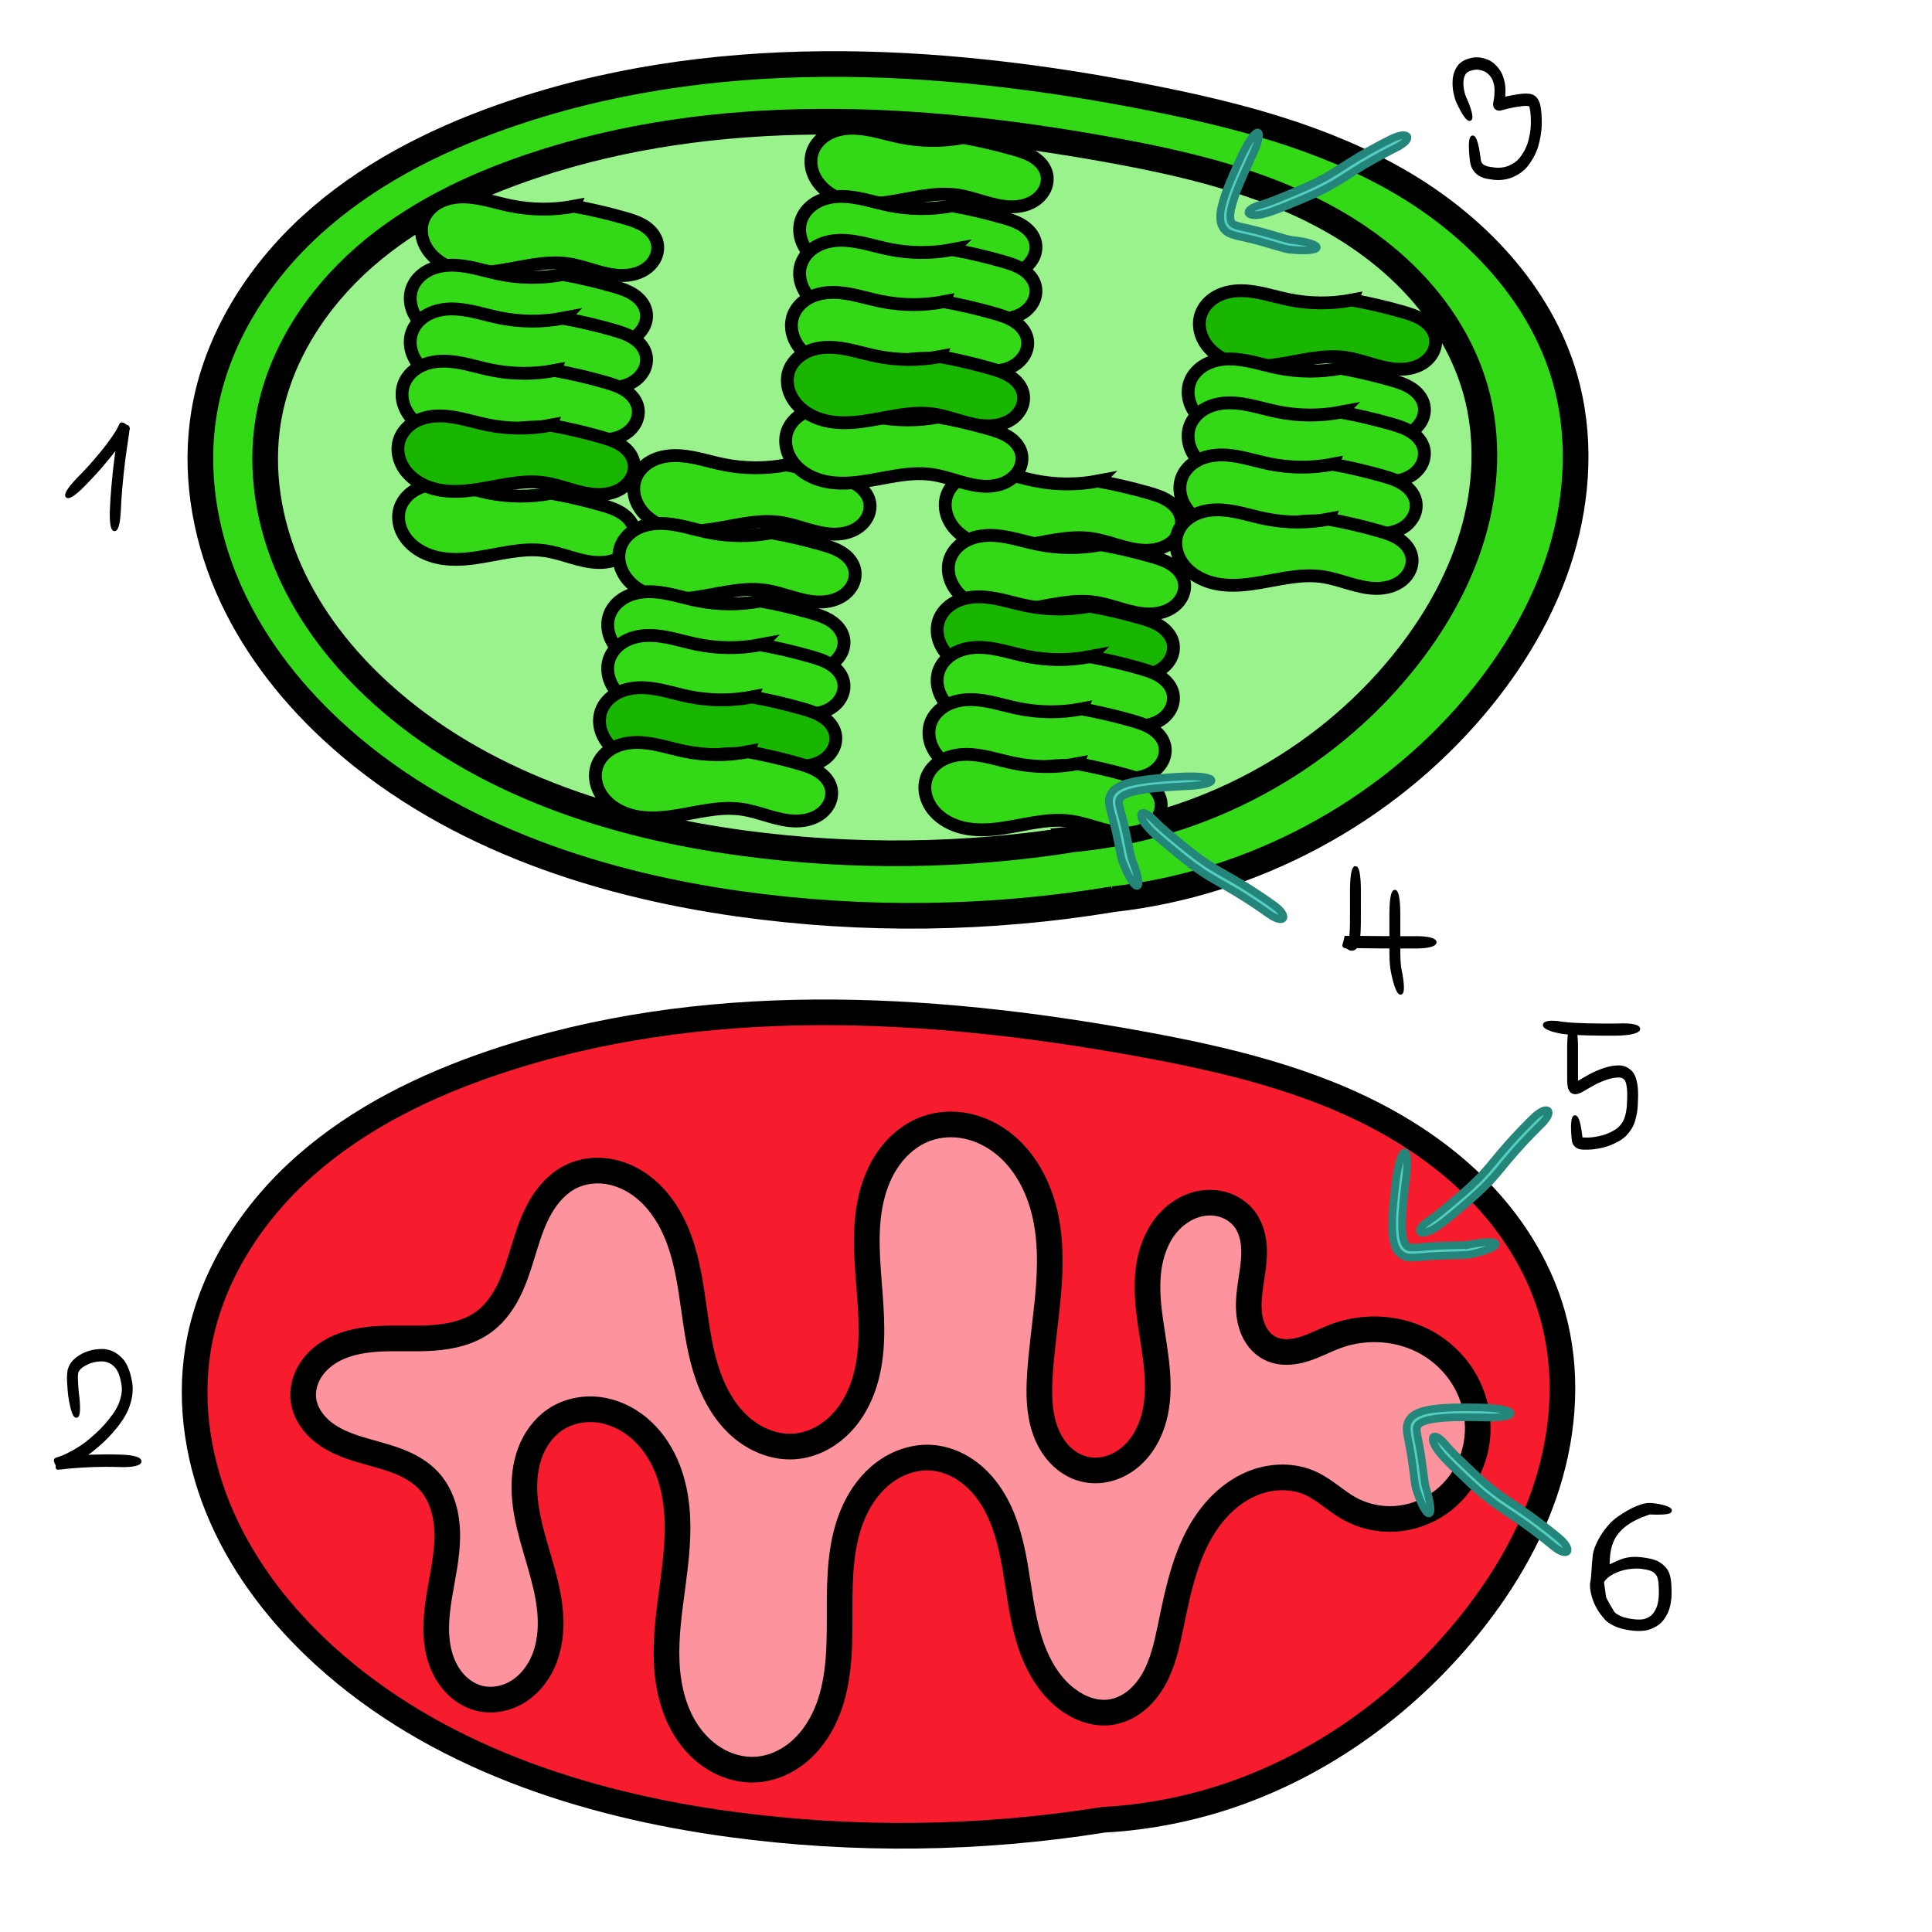 <svg width="150.59mm" height="150.59mm" version="1.1" viewBox="0 0 150.59 150.59" xmlns="http://www.w3.org/2000/svg">
 <g transform="translate(203.81 -85.635)">
  <g stroke="#000" stroke-linecap="square">
   <g stroke-width=".3">
    <path d="m-198.36 194.3c-0.027-0.242-0.041-0.486-0.055-0.73-0.032-0.384-0.04-0.761 0.025-1.139 0.167-0.589 0.59-0.892 1.028-1.141 0.512-0.268 1.055-0.371 1.609-0.356 0.568 0.04 1.008 0.285 1.429 0.74 0.378 0.468 0.549 1.074 0.665 1.7 0.121 0.747-0.023 1.391-0.283 2.064-0.305 0.703-0.762 1.271-1.23 1.813-0.493 0.56-1.041 1.039-1.606 1.485-0.468 0.358-0.968 0.646-1.477 0.907-0.295 0.153-0.601 0.273-0.911 0.37-0.227 0.071-0.172 0.111-0.101-0.637 8e-5 0 0.231-0.028 0.35-0.042 0.377-0.045 0.754-0.076 1.132-0.104 0.414-0.03 0.828-0.049 1.242-0.064 0.324-0.011 0.649-0.016 0.974-0.018 0.22 0 0.44 3e-3 0.659 6e-3 0.146 3e-3 0.292 6e-3 0.438 0.01 0.065 3e-3 0.033 0 0.095 3e-3 1.939 0.05 1.927 0.719-0.012 0.669-0.062-3e-3 -0.03 0-0.095-3e-3 -0.145-4e-3 -0.289-7e-3 -0.434-0.01-0.216-4e-3 -0.433-7e-3 -0.649-6e-3 -0.32 3e-3 -0.64 7e-3 -0.96 0.018-0.408 0.015-0.817 0.034-1.225 0.063-0.371 0.027-0.742 0.058-1.112 0.102-0.101 0.012-0.353 0.05-0.356 0.042-0.281-0.63-0.337-0.597-0.082-0.678 0.284-0.089 0.564-0.198 0.835-0.339 0.479-0.246 0.95-0.516 1.392-0.852 0.536-0.423 1.058-0.877 1.526-1.408 0.42-0.485 0.833-0.991 1.112-1.616 0.206-0.518 0.339-1.051 0.243-1.631-0.088-0.49-0.21-0.973-0.497-1.349-0.303-0.344-0.658-0.539-1.076-0.567-0.47-0.018-0.929 0.072-1.365 0.295-0.278 0.154-0.582 0.327-0.722 0.68-0.064 0.311-0.031 0.627-0.013 0.944 0.013 0.223 0.026 0.447 0.049 0.669 0.319 2.334-0.222 2.444-0.541 0.11z" style="paint-order:markers fill stroke"/>
    <path d="m-197.72 123.02c0.22-0.224 0.436-0.451 0.653-0.679 0.407-0.428 0.79-0.879 1.166-1.335 0.347-0.417 0.674-0.85 0.984-1.296 0.17-0.25 0.329-0.508 0.465-0.78 0.126-0.275 0.049-0.345 0.598 0.062 0.043 0.032-9e-3 0.108-0.015 0.162-8e-3 0.068-0.017 0.136-0.025 0.204-0.09 0.637-0.188 1.273-0.274 1.91-0.106 0.784-0.186 1.571-0.257 2.359-0.052 0.586-0.089 1.173-0.114 1.761-0.087 2.017-0.644 1.991-0.556-0.025 0.026-0.597 0.064-1.193 0.116-1.787 0.071-0.797 0.153-1.593 0.26-2.385 0.086-0.636 0.184-1.269 0.274-1.904 8e-3 -0.062 0.016-0.125 0.024-0.187 5e-3 -0.044-0.03-0.125 0.013-0.133 0.682-0.135 0.58-0.06 0.454 0.226-0.148 0.296-0.32 0.579-0.507 0.851-0.319 0.459-0.655 0.905-1.012 1.333-0.385 0.466-0.776 0.927-1.192 1.364-0.218 0.23-0.436 0.459-0.658 0.685-1.392 1.427-1.785 1.024-0.394-0.404z" style="paint-order:markers fill stroke"/>
    <path d="m-82.809 165.35c-0.994-6e-3 -0.753 0.464 0.807 0.725 0.189 0.028 0.38 0.043 0.57 0.057-0.046 0.283-0.076 0.684-0.076 1.214v2.047c-2e-3 0.341-0.013 0.683 0.06 1.016 0.17 0.477 0.495 0.404 0.832 0.244 0.338-0.188 0.669-0.39 1.009-0.574 0.347-0.189 0.708-0.336 1.076-0.457 0.307-0.098 0.62-0.156 0.938-0.151 0.209 0.01 0.397 0.085 0.54 0.265 0.145 0.219 0.179 0.497 0.208 0.764 0.034 0.391 0.018 0.783-2e-3 1.174-0.011 0.381-0.074 0.752-0.187 1.109-0.106 0.332-0.293 0.593-0.521 0.818-0.3 0.268-0.653 0.429-1.007 0.57-0.363 0.138-0.741 0.209-1.119 0.257-0.261 0.031-0.523 0.035-0.784 0.018-9e-3 0.029-0.191-0.047-0.155-0.058 0.014 3e-3 0.011 6e-3 0.013-0.016-0.228-2.259-0.773-2.183-0.545 0.076 0.015 0.117 0.034 0.227 0.093 0.327 0.147 0.206 0.334 0.302 0.563 0.313 0.291 0.018 0.583 0.014 0.873-0.02 0.419-0.053 0.836-0.134 1.237-0.288 0.419-0.169 0.835-0.365 1.187-0.69 0.296-0.301 0.54-0.648 0.679-1.085 0.129-0.417 0.208-0.848 0.22-1.293 0.022-0.432 0.038-0.867-2e-3 -1.299-0.049-0.411-0.124-0.82-0.368-1.138-0.258-0.283-0.561-0.439-0.919-0.448-0.37-3e-3 -0.735 0.059-1.092 0.175-0.396 0.13-0.784 0.289-1.157 0.492-0.333 0.18-0.659 0.376-0.989 0.563-0.063 0.032-0.099 0.042-0.121 0.049-0.034-0.233 3e-3 -0.482-0.013-0.714v-2.048c0-0.516-0.029-0.909-0.073-1.191 0.298 0.015 0.596 0.027 0.894 0.036 0.418 0.012 0.837 0.017 1.255 0.021 0.282 3e-3 0.564 3e-3 0.846 0 0.129 0 0.259-4e-3 0.389-6e-3 0.03 0 0.059 0 0.089-3e-3 1.938-0.071 1.921-0.714-0.017-0.643-0.028 0-0.056 0-0.084 3e-3 -0.127 4e-3 -0.253 5e-3 -0.38 6e-3 -0.28 3e-3 -0.559 3e-3 -0.839 0-0.415-4e-3 -0.83-0.01-1.246-0.021-0.394-0.011-0.788-0.025-1.181-0.051-0.206-0.015-0.413-0.029-0.618-0.059v-2e-4c-0.36-0.06-0.655-0.087-0.884-0.088zm1.878 4.841c2e-3 3e-3 2e-3 3e-3 3e-3 4e-3 0.058 0.084 0.021 0.051 8e-3 0.04-4e-3 -0.014-7e-3 -0.029-0.01-0.044z" enable-background="new" style="paint-order:markers fill stroke"/>
   </g>
   <path d="m-78.77 210.15c5e-3 0.105 0.602 1.111 0.66 1.2 0.135 0.178 0.35 0.286 0.561 0.386 0.288 0.132 0.605 0.193 0.924 0.241 0.303 0.039 0.609 0.068 0.913 0.019 0.261-0.048 0.488-0.161 0.685-0.313 0.212-0.181 0.342-0.411 0.451-0.647 0.12-0.272 0.168-0.559 0.199-0.847 0.028-0.3 0.018-0.601 5e-3 -0.901-5e-3 -0.27-0.034-0.536-0.126-0.795-0.089-0.211-0.247-0.374-0.46-0.499-0.316-0.151-0.676-0.2-1.03-0.241-1.725-0.086-3.015 0.802-3.032 1.454-0.012 0.503-0.08 0.569-0.193-1.346-0.936-0.725 0.392-2.972 1.4-3.744 0.703-0.539 1.857-1.202 2.588-1.183 1.293 0.058 2.802 0.719-0.021 0.595-3.113 1.028-3.313 2.654-3.237 4.665-1.235 0.081 0.819-0.79 1.229-0.931 0.443-0.13 0.894-0.159 1.359-0.099 0.465 0.055 0.934 0.129 1.339 0.346 0.332 0.21 0.587 0.471 0.719 0.813 0.104 0.307 0.15 0.621 0.154 0.941 0.015 0.327 0.025 0.655-7e-3 0.981-0.039 0.345-0.1 0.688-0.246 1.013-0.153 0.322-0.34 0.632-0.638 0.873-0.298 0.219-0.633 0.385-1.021 0.45-0.383 0.053-0.766 0.037-1.148-0.019-0.394-0.06-0.785-0.141-1.141-0.306-0.326-0.157-0.64-0.338-0.834-0.623-0.877-0.964-1.087-2.256-0.991-2.652 0.109-0.447 0.107-1.644 0.194-1.92 0.489-1.554 0.853 0.251 0.578 1.887z" stroke-width=".3" style="paint-order:markers fill stroke"/>
  </g>
  <g stroke="#000" stroke-width="2">
   <path d="m-117.82 227.48c-9.586 1.532-19.396 1.651-29.017 0.354-11.512-1.552-23.1-5.339-31.688-13.161-3.324-3.027-6.158-6.644-7.978-10.755-1.82-4.111-2.595-8.732-1.864-13.168 0.913-5.546 4.139-10.55 8.354-14.268 4.215-3.719 9.373-6.236 14.699-8.033 16.096-5.431 33.679-4.498 50.392-1.45 6.66 1.215 13.363 2.792 19.278 6.087 2.957 1.647 5.694 3.721 7.941 6.252 2.247 2.532 3.995 5.531 4.91 8.79 1.208 4.301 0.928 8.949-0.414 13.211-1.342 4.262-3.711 8.154-6.577 11.581-5.251 6.277-12.313 11.107-20.201 13.283-2.555 0.705-5.186 1.134-7.833 1.277z" fill="#f61c2d"/>
   <path d="m-120.6 218.1c-1.535-1.149-2.48-2.937-3.027-4.775-0.548-1.837-0.743-3.758-1.072-5.646-0.329-1.889-0.811-3.794-1.856-5.402-0.522-0.804-1.184-1.524-1.977-2.062s-1.72-0.892-2.676-0.959c-1.299-0.09-2.607 0.358-3.654 1.132s-1.841 1.86-2.377 3.046c-1.073 2.373-1.128 5.064-1.125 7.668 3e-3 2.604 0.034 5.28-0.889 7.715-0.462 1.217-1.167 2.357-2.137 3.225-0.97 0.868-2.216 1.453-3.516 1.524-1.008 0.055-2.024-0.198-2.913-0.677-0.889-0.479-1.651-1.178-2.246-1.994-1.189-1.631-1.691-3.681-1.78-5.698-0.178-4.034 1.18-8.047 0.771-12.064-0.119-1.168-0.389-2.326-0.869-3.397-0.48-1.071-1.175-2.054-2.074-2.809s-2.006-1.275-3.172-1.412c-1.166-0.137-2.386 0.122-3.358 0.78-0.903 0.611-1.564 1.544-1.945 2.565s-0.492 2.131-0.432 3.22c0.121 2.178 0.905 4.254 1.463 6.363 0.279 1.054 0.503 2.128 0.557 3.218s-0.065 2.197-0.455 3.216c-0.39 1.018-1.062 1.944-1.972 2.544-0.911 0.6-2.067 0.852-3.124 0.586-0.76-0.191-1.444-0.639-1.965-1.224-0.522-0.584-0.885-1.3-1.104-2.053-0.437-1.504-0.302-3.113-0.051-4.66 0.251-1.546 0.615-3.085 0.627-4.652 6e-3 -0.783-0.079-1.571-0.305-2.321-0.227-0.75-0.6-1.461-1.13-2.038-0.688-0.747-1.612-1.24-2.564-1.593-0.953-0.353-1.947-0.579-2.917-0.879s-1.932-0.683-2.733-1.308c-0.801-0.625-1.431-1.52-1.561-2.527-0.09-0.702 0.068-1.427 0.402-2.051 0.334-0.624 0.839-1.15 1.424-1.549 1.169-0.798 2.617-1.084 4.031-1.163s2.834 0.028 4.247-0.072c1.413-0.1 2.857-0.428 3.991-1.276 0.902-0.674 1.553-1.637 2.026-2.658s0.783-2.109 1.117-3.184c0.333-1.075 0.696-2.151 1.263-3.124 0.567-0.972 1.358-1.843 2.37-2.337 0.823-0.401 1.768-0.536 2.677-0.425 0.909 0.11 1.783 0.461 2.544 0.971 1.521 1.021 2.558 2.645 3.189 4.365 1.264 3.439 1.047 7.283 2.292 10.729 0.521 1.442 1.31 2.813 2.454 3.834s2.666 1.666 4.196 1.569c1.231-0.078 2.409-0.631 3.328-1.453 0.919-0.822 1.587-1.902 2.016-3.058 0.857-2.312 0.767-4.857 0.581-7.316-0.186-2.459-0.456-4.96 0.073-7.369 0.264-1.204 0.732-2.375 1.461-3.369 0.729-0.994 1.729-1.807 2.891-2.219 1.002-0.355 2.104-0.406 3.144-0.186 1.04 0.22 2.018 0.705 2.85 1.367 1.665 1.322 2.713 3.31 3.204 5.378 0.983 4.137-0.113 8.444-0.372 12.688-0.089 1.459-0.072 2.959 0.434 4.331 0.253 0.686 0.628 1.331 1.136 1.856 0.508 0.525 1.151 0.928 1.86 1.107 0.606 0.154 1.251 0.143 1.857-0.011 0.606-0.154 1.174-0.449 1.663-0.839 0.977-0.781 1.621-1.928 1.945-3.136 0.648-2.417 0.084-4.967-0.272-7.444-0.178-1.238-0.302-2.494-0.193-3.74 0.109-1.246 0.463-2.491 1.175-3.52s1.806-1.823 3.042-2.022c0.618-0.099 1.262-0.048 1.849 0.167 0.587 0.216 1.115 0.598 1.487 1.101 0.534 0.723 0.721 1.652 0.718 2.551-2e-3 0.899-0.178 1.786-0.301 2.676-0.124 0.89-0.194 1.805 0.01 2.68 0.102 0.438 0.273 0.861 0.527 1.232 0.254 0.371 0.593 0.687 0.993 0.891 0.404 0.206 0.863 0.295 1.317 0.293 0.454-2e-3 0.904-0.091 1.338-0.225 0.867-0.268 1.67-0.712 2.522-1.024 2.324-0.853 5.028-0.661 7.165 0.59 1.068 0.625 1.99 1.502 2.659 2.543s1.081 2.248 1.18 3.482c0.098 1.234-0.119 2.493-0.636 3.618-0.517 1.124-1.335 2.111-2.35 2.818-1.016 0.708-2.227 1.133-3.463 1.204-1.236 0.071-2.492-0.214-3.57-0.823-1.03-0.581-1.891-1.443-2.964-1.939-1.369-0.633-2.997-0.601-4.405-0.062-1.409 0.539-2.605 1.556-3.505 2.766-1.799 2.421-2.413 5.495-3.024 8.449-0.297 1.435-0.614 2.895-1.345 4.166-0.366 0.635-0.835 1.216-1.413 1.667-0.578 0.45-1.269 0.765-1.997 0.855-1.161 0.142-2.337-0.3-3.273-1.001z" fill="#fd939d"/>
   <path d="m-117.03 155.72c-9.624 1.597-19.49 1.721-29.151 0.366-11.608-1.628-23.259-5.601-31.834-13.591-3.381-3.15-6.242-6.906-8.065-11.151-1.823-4.245-2.578-8.994-1.823-13.552 0.934-5.637 4.142-10.749 8.363-14.601 4.221-3.852 9.41-6.52 14.796-8.429 16.107-5.71 33.861-4.816 50.624-1.497 6.713 1.329 13.449 3.073 19.371 6.502 5.922 3.429 11.007 8.743 12.906 15.317 1.279 4.428 1.05 9.223-0.291 13.633-1.341 4.41-3.76 8.446-6.733 11.968-7.033 8.329-17.329 13.827-28.164 15.036z" fill="#33d917"/>
   <path d="m-120.01 151.04c-8.546 1.359-17.291 1.466-25.868 0.315-10.258-1.377-20.589-4.736-28.25-11.696-2.959-2.688-5.484-5.9-7.107-9.553-1.623-3.653-2.316-7.762-1.667-11.706 0.812-4.938 3.691-9.39 7.45-12.693 3.759-3.303 8.357-5.534 13.101-7.125 14.356-4.816 30.022-3.979 44.924-1.288 5.935 1.071 11.911 2.462 17.186 5.386 2.637 1.462 5.079 3.306 7.082 5.56 2.003 2.254 3.562 4.926 4.374 7.83 1.028 3.675 0.834 7.639-0.256 11.296-1.09 3.658-3.047 7.021-5.45 9.986-6.24 7.701-15.652 12.749-25.52 13.687z" fill="#9af28c"/>
  </g>
  <g fill="#33d917" stroke="#000">
   <path d="m-142.5 121.87c-1.63 0.312-3.32 0.3-4.946-0.032-1.252-0.256-2.483-0.703-3.761-0.693-0.639 5e-3 -1.286 0.131-1.847 0.436-0.562 0.305-1.032 0.8-1.238 1.405-0.148 0.435-0.156 0.914-0.045 1.361 0.111 0.446 0.338 0.861 0.636 1.211 0.602 0.707 1.479 1.144 2.388 1.335 0.909 0.191 1.852 0.152 2.772 0.028 1.841-0.248 3.68-0.831 5.519-0.572 1.427 0.201 2.772 0.902 4.213 0.92 0.721 9e-3 1.464-0.17 2.026-0.621 0.281-0.226 0.511-0.517 0.649-0.85 0.138-0.333 0.181-0.707 0.105-1.059-0.06-0.279-0.193-0.539-0.37-0.763s-0.397-0.41-0.637-0.564c-0.48-0.307-1.033-0.478-1.581-0.634-1.279-0.364-2.576-0.667-3.884-0.906z"/>
   <path d="m-118.22 123.13c-1.63 0.311-3.32 0.3-4.946-0.032-1.252-0.256-2.483-0.703-3.761-0.692-0.639 5e-3 -1.286 0.131-1.847 0.436-0.562 0.305-1.032 0.8-1.239 1.405-0.149 0.436-0.156 0.914-0.045 1.361 0.111 0.447 0.338 0.861 0.636 1.211 0.602 0.707 1.479 1.144 2.388 1.335 0.909 0.191 1.852 0.152 2.772 0.028 1.841-0.248 3.68-0.831 5.519-0.572 1.427 0.201 2.772 0.902 4.213 0.92 0.721 9e-3 1.464-0.17 2.026-0.621 0.281-0.226 0.511-0.517 0.649-0.85s0.181-0.707 0.105-1.059c-0.06-0.279-0.193-0.539-0.37-0.763-0.177-0.223-0.397-0.41-0.637-0.564-0.48-0.307-1.033-0.478-1.581-0.634-1.279-0.364-2.576-0.667-3.884-0.907z"/>
   <path d="m-130.66 118.14c-1.63 0.312-3.32 0.3-4.946-0.032-1.252-0.256-2.483-0.703-3.761-0.693-0.639 5e-3 -1.286 0.131-1.847 0.436s-1.032 0.8-1.238 1.405c-0.148 0.435-0.156 0.914-0.045 1.361 0.111 0.446 0.338 0.861 0.636 1.211 0.602 0.707 1.479 1.144 2.388 1.335 0.909 0.191 1.852 0.152 2.772 0.028 1.841-0.248 3.68-0.831 5.519-0.572 1.427 0.201 2.772 0.902 4.213 0.92 0.721 9e-3 1.464-0.17 2.026-0.621 0.281-0.226 0.511-0.517 0.649-0.85 0.138-0.333 0.181-0.707 0.105-1.059-0.06-0.279-0.193-0.539-0.37-0.763-0.177-0.223-0.397-0.41-0.637-0.564-0.48-0.307-1.033-0.478-1.581-0.634-1.279-0.364-2.576-0.667-3.884-0.906z"/>
   <path d="m-160.83 124.08c-1.63 0.312-3.32 0.3-4.946-0.032-1.252-0.256-2.483-0.703-3.761-0.693-0.639 5e-3 -1.286 0.131-1.847 0.436-0.562 0.305-1.032 0.8-1.238 1.405-0.148 0.435-0.156 0.914-0.045 1.361 0.111 0.446 0.338 0.861 0.636 1.211 0.602 0.707 1.479 1.144 2.388 1.335s1.852 0.152 2.772 0.028c1.841-0.248 3.68-0.831 5.519-0.572 1.427 0.201 2.772 0.902 4.213 0.92 0.721 9e-3 1.464-0.17 2.026-0.621 0.281-0.226 0.511-0.517 0.649-0.85 0.138-0.333 0.181-0.707 0.105-1.059-0.06-0.279-0.193-0.539-0.37-0.763s-0.397-0.41-0.637-0.564c-0.48-0.307-1.033-0.478-1.581-0.634-1.279-0.364-2.576-0.667-3.884-0.906z"/>
   <path d="m-159.05 101.71c-1.63 0.312-3.32 0.3-4.946-0.032-1.252-0.256-2.483-0.703-3.761-0.693-0.639 5e-3 -1.286 0.131-1.847 0.436-0.562 0.305-1.032 0.8-1.238 1.405-0.148 0.435-0.156 0.914-0.045 1.361 0.111 0.446 0.338 0.861 0.636 1.211 0.602 0.707 1.479 1.144 2.388 1.335 0.909 0.191 1.852 0.152 2.772 0.028 1.841-0.248 3.68-0.831 5.519-0.572 1.427 0.201 2.772 0.902 4.213 0.92 0.721 9e-3 1.464-0.17 2.026-0.621 0.281-0.226 0.511-0.517 0.649-0.85 0.138-0.333 0.181-0.707 0.105-1.059-0.06-0.279-0.193-0.539-0.37-0.763-0.177-0.223-0.397-0.41-0.637-0.564-0.48-0.307-1.033-0.478-1.581-0.634-1.279-0.364-2.576-0.667-3.884-0.906z"/>
   <path d="m-159.92 107.03c-1.63 0.312-3.32 0.3-4.946-0.032-1.252-0.256-2.483-0.703-3.761-0.693-0.639 5e-3 -1.286 0.131-1.847 0.436-0.562 0.305-1.032 0.8-1.238 1.405-0.148 0.435-0.156 0.914-0.045 1.361 0.111 0.446 0.338 0.861 0.636 1.211 0.602 0.707 1.479 1.144 2.388 1.335 0.909 0.191 1.852 0.152 2.772 0.028 1.841-0.248 3.68-0.831 5.519-0.572 1.427 0.201 2.772 0.902 4.213 0.92 0.721 9e-3 1.464-0.17 2.026-0.621 0.281-0.226 0.511-0.517 0.649-0.85 0.138-0.333 0.181-0.707 0.105-1.059-0.06-0.279-0.193-0.539-0.37-0.763s-0.397-0.41-0.637-0.564c-0.48-0.307-1.033-0.478-1.581-0.634-1.279-0.364-2.576-0.667-3.884-0.906z"/>
   <path d="m-159.92 110.44c-1.63 0.311-3.32 0.3-4.946-0.032-1.252-0.256-2.483-0.703-3.761-0.692-0.639 5e-3 -1.286 0.131-1.847 0.436-0.562 0.305-1.032 0.8-1.239 1.405-0.149 0.436-0.156 0.914-0.045 1.361 0.111 0.447 0.338 0.861 0.636 1.211 0.602 0.707 1.479 1.144 2.388 1.335s1.852 0.152 2.772 0.028c1.841-0.248 3.68-0.831 5.519-0.572 1.427 0.201 2.772 0.902 4.213 0.92 0.721 9e-3 1.464-0.17 2.026-0.621 0.281-0.226 0.511-0.517 0.649-0.85 0.138-0.333 0.181-0.707 0.105-1.059-0.06-0.279-0.193-0.539-0.37-0.763-0.177-0.223-0.397-0.41-0.637-0.564-0.48-0.307-1.033-0.478-1.581-0.634-1.279-0.364-2.576-0.667-3.884-0.907z"/>
   <path d="m-160.56 114.51c-1.63 0.312-3.32 0.3-4.946-0.032-1.252-0.256-2.483-0.703-3.761-0.693-0.639 5e-3 -1.286 0.131-1.847 0.436-0.562 0.305-1.032 0.8-1.238 1.405-0.148 0.435-0.156 0.914-0.045 1.361 0.111 0.446 0.338 0.861 0.636 1.211 0.602 0.707 1.479 1.144 2.388 1.335 0.909 0.191 1.852 0.152 2.772 0.028 1.841-0.248 3.68-0.831 5.519-0.572 1.427 0.201 2.772 0.902 4.213 0.92 0.721 9e-3 1.464-0.17 2.026-0.621 0.281-0.226 0.511-0.517 0.649-0.85 0.138-0.333 0.181-0.707 0.105-1.059-0.06-0.279-0.193-0.539-0.37-0.763-0.177-0.223-0.397-0.411-0.637-0.564-0.48-0.307-1.033-0.478-1.581-0.634-1.279-0.364-2.576-0.667-3.884-0.906z"/>
  </g>
  <path d="m-160.88 118.78c-1.63 0.312-3.32 0.3-4.946-0.032-1.252-0.256-2.483-0.703-3.761-0.693-0.639 5e-3 -1.286 0.131-1.847 0.436s-1.032 0.8-1.238 1.405c-0.148 0.435-0.156 0.914-0.045 1.361 0.111 0.446 0.338 0.861 0.636 1.211 0.602 0.707 1.479 1.144 2.388 1.335s1.852 0.152 2.772 0.028c1.841-0.248 3.68-0.831 5.519-0.572 1.427 0.201 2.772 0.902 4.213 0.92 0.721 9e-3 1.464-0.17 2.026-0.621 0.281-0.226 0.511-0.517 0.649-0.85 0.138-0.333 0.181-0.707 0.105-1.059-0.06-0.279-0.193-0.539-0.37-0.763-0.177-0.223-0.397-0.41-0.637-0.564-0.48-0.307-1.033-0.478-1.581-0.634-1.279-0.364-2.576-0.667-3.884-0.906z" fill="#18b600" stroke="#000"/>
  <g fill="#33d917" stroke="#000">
   <path d="m-128.69 96.356c-1.63 0.312-3.32 0.3-4.946-0.032-1.252-0.256-2.483-0.703-3.761-0.693-0.639 0.005-1.286 0.131-1.847 0.436s-1.032 0.8-1.238 1.405c-0.148 0.435-0.156 0.914-0.045 1.361 0.111 0.446 0.338 0.861 0.636 1.211 0.602 0.707 1.479 1.144 2.388 1.335 0.909 0.191 1.852 0.152 2.772 0.028 1.841-0.248 3.68-0.831 5.519-0.572 1.427 0.201 2.772 0.902 4.213 0.92 0.721 9e-3 1.464-0.17 2.026-0.621 0.281-0.226 0.511-0.517 0.649-0.85 0.138-0.333 0.181-0.707 0.105-1.059-0.06-0.279-0.193-0.539-0.37-0.763-0.177-0.223-0.397-0.41-0.637-0.564-0.48-0.307-1.033-0.478-1.581-0.634-1.279-0.364-2.576-0.667-3.884-0.906z"/>
   <path d="m-129.57 101.67c-1.63 0.312-3.32 0.3-4.946-0.032-1.252-0.256-2.483-0.703-3.761-0.693-0.639 5e-3 -1.286 0.131-1.847 0.436-0.562 0.305-1.032 0.8-1.238 1.405-0.148 0.435-0.156 0.914-0.045 1.361 0.111 0.446 0.338 0.861 0.636 1.211 0.602 0.707 1.479 1.144 2.388 1.335 0.909 0.191 1.852 0.152 2.772 0.028 1.841-0.248 3.68-0.831 5.519-0.572 1.427 0.201 2.772 0.902 4.213 0.92 0.721 9e-3 1.464-0.17 2.026-0.621 0.281-0.226 0.511-0.517 0.649-0.85 0.138-0.333 0.181-0.707 0.105-1.059-0.06-0.279-0.193-0.539-0.37-0.763-0.177-0.223-0.397-0.41-0.637-0.564-0.48-0.307-1.033-0.478-1.581-0.634-1.279-0.364-2.576-0.667-3.884-0.906z"/>
   <path d="m-129.57 105.09c-1.63 0.311-3.32 0.3-4.946-0.032-1.252-0.256-2.483-0.703-3.761-0.692-0.639 5e-3 -1.286 0.131-1.847 0.436-0.562 0.305-1.032 0.8-1.239 1.405-0.149 0.436-0.156 0.914-0.045 1.361 0.111 0.447 0.338 0.861 0.636 1.211 0.602 0.707 1.479 1.144 2.388 1.335 0.909 0.191 1.852 0.152 2.772 0.028 1.841-0.248 3.68-0.831 5.519-0.572 1.427 0.201 2.772 0.902 4.213 0.92 0.721 9e-3 1.464-0.17 2.026-0.621 0.281-0.226 0.511-0.517 0.649-0.85 0.138-0.333 0.181-0.707 0.105-1.059-0.06-0.279-0.193-0.539-0.37-0.763-0.177-0.223-0.397-0.41-0.637-0.564-0.48-0.307-1.033-0.478-1.581-0.634-1.279-0.364-2.576-0.667-3.884-0.907z"/>
   <path d="m-130.21 109.15c-1.63 0.312-3.32 0.3-4.946-0.032-1.252-0.256-2.483-0.703-3.761-0.693-0.639 5e-3 -1.286 0.131-1.847 0.436-0.562 0.305-1.032 0.8-1.238 1.405-0.148 0.435-0.156 0.914-0.045 1.361 0.111 0.446 0.338 0.861 0.636 1.211 0.602 0.707 1.479 1.144 2.388 1.335 0.909 0.191 1.852 0.152 2.772 0.028 1.841-0.248 3.68-0.831 5.519-0.572 1.427 0.201 2.772 0.902 4.213 0.92 0.721 9e-3 1.464-0.17 2.026-0.621 0.281-0.226 0.511-0.517 0.649-0.85 0.138-0.333 0.181-0.707 0.105-1.059-0.06-0.279-0.193-0.539-0.37-0.763-0.177-0.223-0.397-0.41-0.637-0.564-0.48-0.307-1.033-0.478-1.581-0.634-1.279-0.364-2.576-0.667-3.884-0.906z"/>
  </g>
  <g stroke="#000">
   <path d="m-130.53 113.43c-1.63 0.312-3.32 0.3-4.946-0.032-1.252-0.256-2.483-0.703-3.761-0.693-0.639 5e-3 -1.286 0.131-1.847 0.436-0.562 0.305-1.032 0.8-1.238 1.405-0.148 0.435-0.156 0.914-0.045 1.361s0.338 0.861 0.636 1.211c0.602 0.707 1.479 1.144 2.388 1.335 0.909 0.191 1.852 0.152 2.772 0.028 1.841-0.248 3.68-0.831 5.519-0.572 1.427 0.201 2.772 0.902 4.213 0.92 0.721 9e-3 1.464-0.17 2.026-0.621 0.281-0.226 0.511-0.517 0.649-0.85 0.138-0.333 0.181-0.707 0.105-1.059-0.06-0.279-0.193-0.539-0.37-0.763-0.177-0.223-0.397-0.41-0.637-0.564-0.48-0.307-1.033-0.478-1.581-0.634-1.279-0.364-2.576-0.667-3.884-0.906z" fill="#18b600"/>
   <path d="m-117.98 128.09c-1.63 0.312-3.32 0.3-4.946-0.032-1.252-0.256-2.483-0.703-3.761-0.693-0.639 5e-3 -1.286 0.131-1.847 0.436-0.562 0.305-1.032 0.8-1.238 1.405-0.148 0.435-0.156 0.914-0.045 1.361 0.111 0.446 0.338 0.861 0.636 1.211 0.602 0.707 1.479 1.144 2.388 1.335s1.852 0.152 2.772 0.028c1.841-0.248 3.68-0.831 5.519-0.572 1.427 0.201 2.772 0.902 4.213 0.92 0.721 9e-3 1.464-0.17 2.026-0.621 0.281-0.226 0.511-0.517 0.649-0.85s0.181-0.707 0.105-1.059c-0.06-0.279-0.193-0.539-0.37-0.763-0.177-0.223-0.397-0.41-0.637-0.564-0.48-0.307-1.033-0.478-1.581-0.634-1.279-0.364-2.576-0.667-3.884-0.906z" fill="#33d917"/>
   <path d="m-118.85 132.88c-1.63 0.312-3.32 0.3-4.946-0.032-1.252-0.256-2.483-0.703-3.761-0.693-0.639 5e-3 -1.286 0.131-1.847 0.436s-1.032 0.8-1.238 1.405c-0.148 0.435-0.156 0.914-0.045 1.361 0.111 0.446 0.338 0.861 0.636 1.211 0.602 0.707 1.479 1.144 2.388 1.335s1.852 0.152 2.772 0.028c1.841-0.248 3.68-0.831 5.519-0.572 1.427 0.201 2.772 0.902 4.213 0.92 0.721 9e-3 1.464-0.17 2.026-0.621 0.281-0.226 0.511-0.517 0.649-0.85 0.138-0.333 0.181-0.707 0.105-1.059-0.06-0.279-0.193-0.539-0.37-0.763s-0.397-0.411-0.637-0.564c-0.48-0.307-1.033-0.478-1.581-0.634-1.279-0.364-2.576-0.667-3.884-0.906z" fill="#18b600"/>
  </g>
  <g fill="#33d917" stroke="#000">
   <path d="m-118.85 136.82c-1.63 0.311-3.32 0.3-4.946-0.032-1.252-0.256-2.483-0.703-3.761-0.692-0.639 5e-3 -1.286 0.131-1.847 0.436s-1.032 0.8-1.239 1.405c-0.149 0.436-0.156 0.914-0.045 1.361s0.338 0.861 0.636 1.211c0.602 0.707 1.479 1.144 2.388 1.335 0.909 0.191 1.852 0.152 2.772 0.028 1.841-0.248 3.68-0.831 5.519-0.572 1.427 0.201 2.772 0.902 4.213 0.92 0.721 9e-3 1.464-0.17 2.026-0.621 0.281-0.226 0.511-0.517 0.649-0.85s0.181-0.707 0.105-1.059c-0.06-0.279-0.193-0.539-0.37-0.763s-0.397-0.41-0.637-0.564c-0.48-0.307-1.033-0.478-1.581-0.634-1.279-0.364-2.576-0.667-3.884-0.907z"/>
   <path d="m-119.49 140.89c-1.63 0.312-3.32 0.3-4.946-0.032-1.252-0.256-2.483-0.703-3.761-0.693-0.639 5e-3 -1.286 0.131-1.847 0.436s-1.032 0.8-1.238 1.405c-0.148 0.435-0.156 0.914-0.045 1.361 0.111 0.446 0.338 0.861 0.636 1.211 0.602 0.707 1.479 1.144 2.388 1.335 0.909 0.191 1.852 0.152 2.772 0.028 1.841-0.248 3.68-0.831 5.519-0.572 1.427 0.201 2.772 0.902 4.213 0.92 0.721 9e-3 1.464-0.17 2.026-0.621 0.281-0.226 0.511-0.517 0.649-0.85 0.138-0.333 0.181-0.707 0.105-1.059-0.06-0.279-0.193-0.539-0.37-0.763-0.177-0.223-0.397-0.411-0.637-0.564-0.48-0.307-1.033-0.478-1.581-0.634-1.279-0.364-2.576-0.667-3.884-0.906z"/>
   <path d="m-119.81 145.16c-1.63 0.312-3.32 0.3-4.946-0.032-1.252-0.256-2.483-0.703-3.761-0.693-0.639 5e-3 -1.286 0.131-1.847 0.436-0.562 0.305-1.032 0.8-1.238 1.405-0.148 0.435-0.156 0.914-0.045 1.361 0.111 0.446 0.338 0.861 0.636 1.211 0.602 0.707 1.479 1.144 2.388 1.335s1.852 0.152 2.772 0.028c1.841-0.248 3.68-0.831 5.519-0.572 1.427 0.201 2.772 0.902 4.213 0.92 0.721 9e-3 1.464-0.17 2.026-0.621 0.281-0.226 0.511-0.517 0.649-0.85 0.138-0.333 0.181-0.707 0.105-1.059-0.06-0.279-0.193-0.539-0.37-0.763s-0.397-0.41-0.637-0.564c-0.48-0.307-1.033-0.478-1.581-0.634-1.279-0.364-2.576-0.667-3.884-0.906z"/>
   <path d="m-143.66 127.16c-1.63 0.312-3.32 0.3-4.946-0.032-1.252-0.256-2.483-0.703-3.761-0.693-0.639 5e-3 -1.286 0.131-1.847 0.436-0.562 0.305-1.032 0.8-1.238 1.405-0.148 0.435-0.156 0.914-0.045 1.361 0.111 0.446 0.338 0.861 0.636 1.211 0.602 0.707 1.479 1.144 2.388 1.335s1.852 0.152 2.772 0.028c1.841-0.248 3.68-0.831 5.519-0.572 1.427 0.201 2.772 0.902 4.213 0.92 0.721 9e-3 1.464-0.17 2.026-0.621 0.281-0.226 0.511-0.517 0.649-0.85 0.138-0.333 0.181-0.707 0.105-1.059-0.06-0.279-0.193-0.539-0.37-0.763-0.177-0.223-0.397-0.41-0.637-0.564-0.48-0.307-1.033-0.478-1.581-0.634-1.279-0.364-2.576-0.667-3.884-0.906z"/>
   <path d="m-144.53 132.48c-1.63 0.312-3.32 0.3-4.946-0.032-1.252-0.256-2.483-0.703-3.761-0.693-0.639 5e-3 -1.286 0.131-1.847 0.436s-1.032 0.8-1.238 1.405c-0.148 0.435-0.156 0.914-0.045 1.361 0.111 0.446 0.338 0.861 0.636 1.211 0.602 0.707 1.479 1.144 2.388 1.335s1.852 0.152 2.772 0.028c1.841-0.248 3.68-0.831 5.519-0.572 1.427 0.201 2.772 0.902 4.213 0.92 0.721 9e-3 1.464-0.17 2.026-0.621 0.281-0.226 0.511-0.517 0.649-0.85 0.138-0.333 0.181-0.707 0.105-1.059-0.06-0.279-0.193-0.539-0.37-0.763-0.177-0.223-0.397-0.41-0.637-0.564-0.48-0.307-1.033-0.478-1.581-0.634-1.279-0.364-2.576-0.667-3.884-0.906z"/>
   <path d="m-144.53 135.89c-1.63 0.311-3.32 0.3-4.946-0.032-1.252-0.256-2.483-0.703-3.761-0.692-0.639 5e-3 -1.286 0.131-1.847 0.436-0.562 0.305-1.032 0.8-1.239 1.405-0.149 0.436-0.156 0.914-0.045 1.361 0.111 0.447 0.338 0.861 0.636 1.211 0.602 0.707 1.479 1.144 2.388 1.335 0.909 0.191 1.852 0.152 2.772 0.028 1.841-0.248 3.68-0.831 5.519-0.572 1.427 0.201 2.772 0.902 4.213 0.92 0.721 9e-3 1.464-0.17 2.026-0.621 0.281-0.226 0.511-0.517 0.649-0.85 0.138-0.333 0.181-0.707 0.105-1.059-0.06-0.279-0.193-0.539-0.37-0.763s-0.397-0.411-0.637-0.564c-0.48-0.307-1.033-0.478-1.581-0.634-1.279-0.364-2.576-0.667-3.884-0.907z"/>
  </g>
  <g stroke="#000">
   <path d="m-145.17 139.96c-1.63 0.312-3.32 0.3-4.946-0.032-1.252-0.256-2.483-0.703-3.761-0.693-0.639 5e-3 -1.286 0.131-1.847 0.436-0.562 0.305-1.032 0.8-1.238 1.405-0.148 0.435-0.156 0.914-0.045 1.361 0.111 0.446 0.338 0.861 0.636 1.211 0.602 0.707 1.479 1.144 2.388 1.335 0.909 0.191 1.852 0.152 2.772 0.028 1.841-0.248 3.68-0.831 5.519-0.572 1.427 0.201 2.772 0.902 4.213 0.92 0.721 9e-3 1.464-0.17 2.026-0.621 0.281-0.226 0.511-0.517 0.649-0.85 0.138-0.333 0.181-0.707 0.105-1.059-0.06-0.279-0.193-0.539-0.37-0.763s-0.397-0.41-0.637-0.564c-0.48-0.307-1.033-0.478-1.581-0.634-1.279-0.364-2.576-0.667-3.884-0.906z" fill="#18b600"/>
   <path d="m-145.49 144.23c-1.63 0.312-3.32 0.3-4.946-0.032-1.252-0.256-2.483-0.703-3.761-0.693-0.639 5e-3 -1.286 0.131-1.847 0.436-0.562 0.305-1.032 0.8-1.238 1.405-0.148 0.435-0.156 0.914-0.045 1.361 0.111 0.446 0.338 0.861 0.636 1.211 0.602 0.707 1.479 1.144 2.388 1.335 0.909 0.191 1.852 0.152 2.772 0.028 1.841-0.248 3.68-0.831 5.519-0.572 1.427 0.201 2.772 0.902 4.213 0.92 0.721 9e-3 1.464-0.17 2.026-0.621 0.281-0.226 0.511-0.517 0.649-0.85 0.138-0.333 0.181-0.707 0.105-1.059-0.06-0.279-0.193-0.539-0.37-0.763s-0.397-0.41-0.637-0.564c-0.48-0.307-1.033-0.478-1.581-0.634-1.279-0.364-2.576-0.667-3.884-0.906z" fill="#33d917"/>
   <path d="m-98.412 109.02c-1.63 0.312-3.32 0.3-4.946-0.032-1.252-0.256-2.483-0.703-3.761-0.693-0.639 5e-3 -1.286 0.131-1.847 0.436s-1.032 0.8-1.238 1.405c-0.148 0.435-0.156 0.914-0.045 1.361s0.338 0.861 0.636 1.211c0.602 0.707 1.479 1.144 2.388 1.335s1.852 0.152 2.772 0.028c1.841-0.248 3.68-0.831 5.519-0.572 1.427 0.201 2.772 0.902 4.213 0.92 0.721 9e-3 1.464-0.17 2.026-0.621 0.281-0.226 0.511-0.517 0.649-0.85 0.138-0.333 0.181-0.707 0.105-1.059-0.06-0.279-0.193-0.539-0.37-0.763-0.177-0.223-0.397-0.41-0.637-0.564-0.48-0.307-1.033-0.478-1.581-0.634-1.279-0.364-2.576-0.667-3.884-0.906z" fill="#18b600"/>
  </g>
  <g fill="#33d917" stroke="#000">
   <path d="m-99.29 114.34c-1.63 0.312-3.32 0.3-4.946-0.032-1.252-0.256-2.483-0.703-3.761-0.693-0.639 5e-3 -1.286 0.131-1.847 0.436s-1.032 0.8-1.238 1.405c-0.148 0.435-0.156 0.914-0.045 1.361 0.111 0.446 0.338 0.861 0.636 1.211 0.602 0.707 1.479 1.144 2.388 1.335 0.909 0.191 1.852 0.152 2.772 0.028 1.841-0.248 3.68-0.831 5.519-0.572 1.427 0.201 2.772 0.902 4.213 0.92 0.721 9e-3 1.464-0.17 2.026-0.621 0.281-0.226 0.511-0.517 0.649-0.85 0.138-0.333 0.181-0.707 0.105-1.059-0.06-0.279-0.193-0.539-0.37-0.763-0.177-0.223-0.397-0.41-0.637-0.564-0.48-0.307-1.033-0.478-1.581-0.634-1.279-0.364-2.576-0.667-3.884-0.906z"/>
   <path d="m-99.29 117.76c-1.63 0.311-3.32 0.3-4.946-0.032-1.252-0.256-2.483-0.703-3.761-0.692-0.639 5e-3 -1.286 0.131-1.847 0.436s-1.032 0.8-1.239 1.405c-0.149 0.436-0.156 0.914-0.045 1.361 0.111 0.447 0.338 0.861 0.636 1.211 0.602 0.707 1.479 1.144 2.388 1.335s1.852 0.152 2.772 0.028c1.841-0.248 3.68-0.831 5.519-0.572 1.427 0.201 2.772 0.902 4.213 0.92 0.721 9e-3 1.464-0.17 2.026-0.621 0.281-0.226 0.511-0.517 0.649-0.85s0.181-0.707 0.105-1.059c-0.06-0.279-0.193-0.539-0.37-0.763-0.177-0.223-0.397-0.41-0.637-0.564-0.48-0.307-1.033-0.478-1.581-0.634-1.279-0.364-2.576-0.667-3.884-0.907z"/>
   <path d="m-99.93 121.82c-1.63 0.312-3.32 0.3-4.946-0.032-1.252-0.256-2.483-0.703-3.761-0.693-0.639 5e-3 -1.286 0.131-1.847 0.436s-1.032 0.8-1.238 1.405c-0.148 0.435-0.156 0.914-0.045 1.361 0.111 0.446 0.338 0.861 0.636 1.211 0.602 0.707 1.479 1.144 2.388 1.335 0.909 0.191 1.852 0.152 2.772 0.028 1.841-0.248 3.68-0.831 5.519-0.572 1.427 0.201 2.772 0.902 4.213 0.92 0.721 9e-3 1.464-0.17 2.026-0.621 0.281-0.226 0.511-0.517 0.649-0.85 0.138-0.333 0.181-0.707 0.105-1.059-0.06-0.279-0.193-0.539-0.37-0.763s-0.397-0.411-0.637-0.564c-0.48-0.307-1.033-0.478-1.581-0.634-1.279-0.364-2.576-0.667-3.884-0.906z"/>
   <path d="m-100.25 126.1c-1.63 0.312-3.32 0.3-4.946-0.032-1.252-0.256-2.483-0.703-3.761-0.693-0.639 5e-3 -1.286 0.131-1.847 0.436s-1.032 0.8-1.238 1.405c-0.148 0.435-0.156 0.914-0.045 1.361 0.111 0.446 0.338 0.861 0.636 1.211 0.602 0.707 1.479 1.144 2.388 1.335s1.852 0.152 2.772 0.028c1.841-0.248 3.68-0.831 5.519-0.572 1.427 0.201 2.772 0.902 4.213 0.92 0.721 9e-3 1.464-0.17 2.026-0.621 0.281-0.226 0.511-0.517 0.649-0.85 0.138-0.333 0.181-0.707 0.105-1.059-0.06-0.279-0.193-0.539-0.37-0.763-0.177-0.223-0.397-0.41-0.637-0.564-0.48-0.307-1.033-0.478-1.581-0.634-1.279-0.364-2.576-0.667-3.884-0.906z"/>
  </g>
  <g stroke-linecap="square">
   <path d="m-98.16 153.3c-0.137 0-0.274 0.583-0.274 1.75v0.992c-1e-3 0.527 3e-3 1.054-3e-3 1.58-5e-3 0.37-0.015 0.74-0.064 1.106h-0.38c-2e-3 9e-3 -4e-3 0.014-5e-3 0.022-0.01 9e-3 -0.013 0.029-0.012 0.058-0.13 0.635-0.242 0.526 0.046 0.612 0.055 0.018 0.11 0.036 0.156 0.079 0.162 0.111 0.333 0.133 0.491-0.01 0.026-0.032 0.049-0.065 0.07-0.099h0.042c0.365 4e-3 0.73 8e-3 1.095 0.012 0.308 4e-3 0.616 6e-3 0.924 9e-3 0.237 0 0.475 3e-3 0.712 3e-3 -5.8e-4 0.343-5e-5 0.685 0.014 1.027 0.01 0.218 0.028 0.435 0.055 0.651 0.012 0.093 0.025 0.186 0.045 0.277 5e-3 0.021 2e-3 0.011 6e-3 0.029 0.465 2.266 0.997 2.107 0.532-0.158-5e-3 -0.025-3e-3 -0.012-8e-3 -0.039-0.014-0.068-0.024-0.137-0.033-0.207-0.025-0.194-0.04-0.39-0.049-0.586-0.014-0.331-0.015-0.662-0.014-0.994h0.242 0.586 0.433c0.077 6e-5 0.039 0 0.114 0 1.939-3e-3 1.939-0.662-2.5e-4 -0.66-0.075-3e-5 -0.037 0-0.114 0h-0.433-0.586c-0.081-3e-5 -0.161 0-0.242 0v-1.861c0-2.334-0.548-2.334-0.548 0v1.86c-0.236 0-0.472 0-0.709-3e-3 -0.307-3e-3 -0.615-5e-3 -0.922-9e-3 -0.318-4e-3 -0.637-7e-3 -0.955-0.01 0.042-0.365 0.057-0.734 0.06-1.103 6e-3 -0.53 2e-3 -1.059 3e-3 -1.589v-0.992c0-1.167-0.137-1.75-0.274-1.75z" enable-background="new" stroke="#000" stroke-width=".3" style="paint-order:markers fill stroke"/>
   <path d="m-89.318 182.65c-0.173 0.028-0.348 0.03-0.521 0.037-0.363 0.012-0.726 0.022-1.089 0.028-0.401 5e-3 -0.804 0.027-1.206 0.05-0.351 0.022-0.703 0.058-1.054 0.088-0.242 0.02-0.485 0.044-0.723 0.012-0.141-0.022-0.243-0.092-0.326-0.2-0.108-0.159-0.16-0.349-0.204-0.538-0.054-0.263-0.07-0.534-0.079-0.805-8e-3 -0.316 1e-3 -0.634 0.015-0.952 0.015-0.317 0.04-0.633 0.073-0.95 0.029-0.291 0.058-0.582 0.09-0.873 0.029-0.255 0.058-0.51 0.09-0.765 0.02-0.15 0.01-0.076 0.03-0.222 0.382-2.752-0.386-2.799-0.768-0.047-0.021 0.152-0.011 0.075-0.032 0.23-0.034 0.26-0.063 0.521-0.092 0.782-0.032 0.292-0.061 0.585-0.09 0.877-0.034 0.333-0.06 0.665-0.076 0.998-0.014 0.337-0.024 0.675-0.015 1.011 0.011 0.322 0.032 0.644 0.099 0.955 0.073 0.299 0.166 0.593 0.354 0.834 0.208 0.234 0.456 0.396 0.779 0.44 0.29 0.033 0.584 0.021 0.879-9e-3 0.344-0.029 0.689-0.064 1.033-0.086 0.392-0.022 0.784-0.043 1.175-0.049 0.369-6e-3 0.739-0.017 1.109-0.029 0.216-9e-3 0.433-0.013 0.648-0.053 2.718-0.567 2.619-1.331-0.099-0.763z" enable-background="new" fill="#54cec1" stroke="#24857b" stroke-width=".6" style="paint-order:markers fill stroke"/>
   <path d="m-91.789 181.26c0.163-0.105 0.315-0.22 0.467-0.335 0.293-0.224 0.576-0.457 0.858-0.691 0.318-0.264 0.631-0.53 0.943-0.799 0.315-0.27 0.626-0.543 0.93-0.822 0.299-0.273 0.581-0.559 0.86-0.847 0.276-0.284 0.53-0.585 0.782-0.886 0.228-0.274 0.454-0.549 0.682-0.823 0.201-0.24 0.406-0.478 0.613-0.713 0.181-0.205 0.367-0.407 0.553-0.609 0.152-0.165 0.307-0.328 0.462-0.49 0.122-0.127 0.244-0.253 0.368-0.379 0.093-0.096 0.187-0.19 0.282-0.285 0.072-0.072 0.143-0.144 0.216-0.215 0.03-0.03 0.06-0.06 0.091-0.09 1.115-1.092 0.486-1.587-0.628-0.495-0.031 0.03-0.062 0.06-0.091 0.09-0.073 0.072-0.145 0.144-0.217 0.216-0.095 0.095-0.19 0.191-0.283 0.286-0.124 0.127-0.247 0.253-0.369 0.381-0.156 0.163-0.312 0.327-0.465 0.493-0.187 0.203-0.374 0.406-0.556 0.613-0.209 0.237-0.416 0.476-0.618 0.718-0.228 0.273-0.455 0.549-0.682 0.823-0.248 0.297-0.499 0.593-0.77 0.873-0.276 0.285-0.555 0.568-0.851 0.837-0.301 0.277-0.611 0.548-0.923 0.817-0.311 0.267-0.623 0.533-0.94 0.796-0.279 0.231-0.56 0.462-0.85 0.684-0.147 0.112-0.294 0.224-0.453 0.326-1.349 0.896-0.758 1.421 0.59 0.526z" enable-background="new" fill="#54cec1" stroke="#24857b" stroke-width=".6" style="paint-order:markers fill stroke"/>
   <path d="m-90.171 93.519c-0.083-0.188-0.135-0.392-0.181-0.596-0.085-0.353-0.102-0.712-0.079-1.076 0.035-0.422 0.18-0.776 0.42-1.08 0.282-0.302 0.641-0.413 1.003-0.489 0.395-0.071 0.78 0.011 1.153 0.165 0.341 0.153 0.613 0.426 0.844 0.758 0.19 0.294 0.295 0.638 0.359 0.998 0.046 0.297 0.041 0.599 0.021 0.899-0.015 0.205-0.047 0.408-0.086 0.608-0.012 0.037-0.015 0.077-0.025 0.115-4e-3 0.012 9e-3 -0.024 7e-3 -0.036-7e-3 -0.057-1e-3 -0.123-0.031-0.17-0.09-0.146-0.118-0.142-0.212-0.158 0.189-0.057 0.379-0.106 0.57-0.152 0.312-0.073 0.627-0.127 0.943-0.174 0.282-0.049 0.566-0.068 0.85-0.037 0.365 0.054 0.543 0.258 0.688 0.654 0.129 0.5 0.141 1.028 0.139 1.547-8e-3 0.608-0.12 1.198-0.289 1.768-0.174 0.546-0.45 1.02-0.782 1.442-0.307 0.379-0.691 0.62-1.098 0.804-0.327 0.14-0.669 0.196-1.014 0.21-0.268 5e-3 -0.534-0.033-0.799-0.077-0.239-0.03-0.466-0.112-0.684-0.232-0.21-0.121-0.368-0.307-0.492-0.539-0.082-0.169-0.121-0.355-0.146-0.546-0.277-2.31 0.266-2.404 0.543-0.094 0.011 0.101 0.029 0.2 0.068 0.291 0.062 0.128 0.147 0.224 0.258 0.29 0.167 0.096 0.343 0.154 0.528 0.177 0.234 0.039 0.469 0.074 0.705 0.071 0.285-0.01 0.569-0.056 0.84-0.169 0.33-0.147 0.642-0.336 0.892-0.641 0.281-0.353 0.513-0.752 0.663-1.21 0.15-0.499 0.248-1.017 0.257-1.549 3e-3 -0.432-6e-3 -0.871-0.097-1.291-0.045-0.157-0.082-0.231-0.233-0.248-0.245-0.029-0.488-5e-3 -0.731 0.035-0.302 0.045-0.604 0.096-0.903 0.166-0.202 0.049-0.403 0.104-0.603 0.159-0.323 0.013-0.434-0.222-0.348-0.555 0.033-0.169 0.06-0.34 0.073-0.513 0.017-0.236 0.023-0.474-0.011-0.709-0.043-0.256-0.114-0.502-0.246-0.714-0.163-0.242-0.357-0.44-0.601-0.554-0.284-0.122-0.577-0.187-0.879-0.138-0.248 0.05-0.502 0.111-0.705 0.302-0.159 0.182-0.238 0.411-0.264 0.673-0.022 0.288-6e-3 0.57 0.061 0.849 0.034 0.155 0.073 0.309 0.133 0.452 0.929 2.049 0.447 2.365-0.481 0.316z" stroke="#000" stroke-width=".3" style="paint-order:markers fill stroke"/>
  </g>
  <g fill="#54cec1" stroke="#24857b" stroke-linecap="square" stroke-width=".6">
   <path d="m-103.18 104.33c-0.174-0.026-0.34-0.078-0.508-0.124-0.349-0.1-0.698-0.201-1.045-0.305-0.384-0.118-0.773-0.22-1.163-0.321-0.341-0.086-0.687-0.16-1.03-0.238-0.236-0.055-0.476-0.106-0.692-0.21-0.128-0.064-0.203-0.162-0.25-0.29-0.055-0.184-0.046-0.381-0.03-0.574 0.029-0.267 0.097-0.53 0.171-0.79 0.089-0.304 0.195-0.604 0.305-0.902 0.111-0.297 0.232-0.591 0.359-0.882 0.116-0.268 0.233-0.536 0.352-0.804 0.106-0.234 0.211-0.468 0.32-0.701 0.065-0.137 0.033-0.069 0.097-0.203 1.204-2.504 0.488-2.783-0.716-0.28-0.066 0.138-0.033 0.068-0.1 0.21-0.111 0.238-0.219 0.477-0.327 0.716-0.119 0.269-0.237 0.538-0.354 0.808-0.134 0.306-0.26 0.615-0.377 0.927-0.116 0.317-0.229 0.635-0.323 0.958-0.088 0.31-0.166 0.623-0.198 0.94-0.022 0.307-0.023 0.616 0.083 0.902 0.126 0.286 0.314 0.516 0.608 0.657 0.266 0.119 0.549 0.198 0.839 0.26 0.337 0.077 0.675 0.149 1.01 0.233 0.38 0.098 0.76 0.198 1.134 0.312 0.354 0.107 0.709 0.21 1.065 0.311 0.208 0.057 0.416 0.12 0.633 0.147 2.761 0.29 2.9-0.467 0.139-0.757z" enable-background="new" style="paint-order:markers fill stroke"/>
   <path d="m-105.11 102.26c0.188-0.05 0.367-0.113 0.547-0.177 0.348-0.124 0.688-0.259 1.028-0.396 0.383-0.154 0.763-0.312 1.142-0.472 0.382-0.161 0.762-0.326 1.137-0.499 0.368-0.168 0.724-0.355 1.078-0.544 0.349-0.187 0.683-0.395 1.016-0.605 0.3-0.192 0.6-0.384 0.901-0.575 0.264-0.168 0.532-0.331 0.802-0.491 0.235-0.14 0.473-0.276 0.712-0.411 0.195-0.11 0.392-0.218 0.59-0.325 0.155-0.084 0.31-0.166 0.466-0.249 0.118-0.062 0.237-0.124 0.355-0.185 0.09-0.046 0.18-0.093 0.271-0.138 0.038-0.019 0.076-0.039 0.114-0.058 1.395-0.699 0.948-1.363-0.447-0.663-0.038 0.019-0.077 0.038-0.115 0.058-0.091 0.046-0.182 0.093-0.273 0.139-0.12 0.061-0.239 0.124-0.357 0.186-0.156 0.083-0.313 0.166-0.468 0.25-0.199 0.108-0.397 0.216-0.594 0.327-0.24 0.136-0.48 0.273-0.717 0.414-0.271 0.162-0.541 0.326-0.807 0.495-0.301 0.191-0.6 0.384-0.901 0.575-0.327 0.207-0.656 0.412-1 0.596-0.35 0.187-0.702 0.371-1.066 0.538-0.372 0.172-0.749 0.336-1.129 0.496-0.378 0.16-0.756 0.317-1.138 0.471-0.337 0.135-0.674 0.269-1.018 0.392-0.174 0.061-0.349 0.123-0.531 0.172-1.558 0.441-1.156 1.122 0.402 0.681z" enable-background="new" style="paint-order:markers fill stroke"/>
   <path d="m-115.57 152.64c-0.058-0.166-0.09-0.337-0.128-0.507-0.075-0.355-0.149-0.711-0.219-1.067-0.075-0.394-0.167-0.787-0.26-1.178-0.083-0.342-0.18-0.682-0.271-1.022-0.062-0.234-0.128-0.47-0.138-0.71-3e-3 -0.143 0.048-0.255 0.14-0.356 0.137-0.135 0.315-0.219 0.493-0.295 0.249-0.099 0.513-0.162 0.779-0.219 0.31-0.063 0.625-0.11 0.94-0.152 0.314-0.04 0.631-0.071 0.948-0.095 0.292-0.023 0.583-0.044 0.875-0.065 0.256-0.016 0.513-0.032 0.769-0.045 0.151-7e-3 0.076-3e-3 0.224-9e-3 2.776-0.106 2.688-0.87-0.088-0.764-0.153 6e-3 -0.075 2e-3 -0.232 9e-3 -0.262 0.013-0.524 0.029-0.786 0.046-0.293 0.02-0.586 0.042-0.879 0.065-0.333 0.025-0.666 0.058-0.996 0.1-0.335 0.045-0.669 0.095-0.998 0.162-0.315 0.067-0.628 0.144-0.923 0.265-0.282 0.124-0.555 0.268-0.759 0.495-0.194 0.245-0.31 0.518-0.297 0.844 0.019 0.291 0.082 0.578 0.163 0.863 0.089 0.334 0.184 0.667 0.266 1.002 0.091 0.382 0.18 0.764 0.254 1.148 0.071 0.363 0.146 0.725 0.223 1.086 0.047 0.211 0.088 0.424 0.166 0.629 1.035 2.576 1.769 2.345 0.734-0.231z" enable-background="new" style="paint-order:markers fill stroke"/>
   <path d="m-114.21 150.28c0.132 0.142 0.272 0.272 0.412 0.401 0.272 0.249 0.551 0.487 0.83 0.724 0.315 0.267 0.633 0.529 0.952 0.789 0.321 0.262 0.644 0.521 0.973 0.771 0.321 0.247 0.652 0.474 0.985 0.699 0.328 0.221 0.668 0.419 1.01 0.615 0.31 0.176 0.62 0.351 0.93 0.528 0.272 0.155 0.541 0.316 0.809 0.479 0.234 0.143 0.465 0.29 0.696 0.437 0.189 0.121 0.376 0.245 0.563 0.369 0.146 0.098 0.292 0.196 0.438 0.295 0.11 0.075 0.22 0.151 0.329 0.228 0.083 0.058 0.166 0.116 0.249 0.175 0.035 0.025 0.07 0.049 0.105 0.073 1.27 0.906 1.648 0.201 0.377-0.705-0.035-0.025-0.07-0.05-0.105-0.074-0.083-0.059-0.167-0.117-0.251-0.176-0.11-0.077-0.221-0.153-0.331-0.229-0.146-0.1-0.293-0.199-0.44-0.297-0.188-0.125-0.377-0.25-0.567-0.372-0.233-0.149-0.466-0.297-0.701-0.44-0.27-0.164-0.541-0.326-0.815-0.482-0.309-0.177-0.62-0.351-0.929-0.527-0.336-0.193-0.671-0.387-0.995-0.605-0.329-0.222-0.656-0.447-0.973-0.691-0.326-0.249-0.647-0.505-0.966-0.766-0.318-0.259-0.634-0.52-0.948-0.786-0.277-0.235-0.553-0.47-0.822-0.717-0.136-0.125-0.272-0.251-0.4-0.389-1.118-1.171-1.532-0.498-0.414 0.673z" enable-background="new" style="paint-order:markers fill stroke"/>
   <path d="m-92.682 201.53c-0.046-0.169-0.066-0.343-0.092-0.514-0.05-0.36-0.098-0.72-0.143-1.079-0.047-0.399-0.111-0.796-0.176-1.194-0.059-0.347-0.131-0.693-0.198-1.039-0.045-0.238-0.095-0.478-0.088-0.718 7e-3 -0.143 0.066-0.251 0.165-0.346 0.147-0.125 0.33-0.196 0.513-0.26 0.256-0.081 0.524-0.126 0.792-0.163 0.314-0.041 0.631-0.066 0.948-0.086 0.317-0.018 0.634-0.027 0.952-0.028 0.292-2e-3 0.585-3e-3 0.878-3e-3 0.257 2e-3 0.514 4e-3 0.771 9e-3 0.151 4e-3 0.076 2e-3 0.224 7e-3 2.777 0.09 2.743-0.678-0.034-0.768-0.153-5e-3 -0.075-3e-3 -0.232-7e-3 -0.263-6e-3 -0.525-8e-3 -0.787-0.01-0.294-5.6e-4 -0.588 3.8e-4 -0.882 3e-3 -0.334 1e-3 -0.668 0.01-1 0.029-0.337 0.022-0.674 0.047-1.007 0.091-0.319 0.045-0.637 0.1-0.939 0.199-0.29 0.104-0.572 0.228-0.792 0.44-0.211 0.231-0.346 0.495-0.356 0.821-2e-3 0.292 0.04 0.583 0.101 0.873 0.065 0.339 0.136 0.678 0.194 1.018 0.064 0.387 0.126 0.775 0.172 1.163 0.045 0.367 0.094 0.733 0.145 1.099 0.032 0.214 0.058 0.429 0.121 0.639 0.85 2.643 1.599 2.464 0.748-0.179z" enable-background="new" style="paint-order:markers fill stroke"/>
   <path d="m-91.559 198.92c0.122 0.151 0.252 0.29 0.383 0.429 0.254 0.268 0.515 0.525 0.777 0.781 0.295 0.288 0.594 0.572 0.894 0.854 0.302 0.284 0.606 0.566 0.916 0.838 0.303 0.269 0.617 0.519 0.933 0.766 0.312 0.244 0.637 0.465 0.964 0.684 0.297 0.198 0.594 0.394 0.89 0.592 0.26 0.174 0.518 0.353 0.773 0.535 0.223 0.159 0.444 0.322 0.664 0.485 0.18 0.134 0.358 0.271 0.536 0.408 0.139 0.108 0.277 0.216 0.416 0.326 0.105 0.083 0.209 0.166 0.313 0.25 0.079 0.064 0.158 0.127 0.236 0.192 0.033 0.027 0.066 0.054 0.099 0.081 1.203 0.993 1.629 0.316 0.426-0.677-0.033-0.028-0.066-0.055-0.1-0.082-0.079-0.065-0.158-0.129-0.238-0.193-0.104-0.085-0.209-0.168-0.315-0.252-0.139-0.11-0.278-0.219-0.418-0.327-0.179-0.138-0.358-0.276-0.539-0.411-0.221-0.165-0.443-0.329-0.668-0.489-0.258-0.183-0.517-0.363-0.779-0.539-0.296-0.198-0.593-0.394-0.89-0.592-0.322-0.216-0.642-0.434-0.949-0.674-0.312-0.245-0.623-0.492-0.922-0.758-0.308-0.271-0.61-0.55-0.909-0.832-0.298-0.281-0.596-0.564-0.89-0.851-0.259-0.254-0.518-0.508-0.769-0.773-0.127-0.135-0.253-0.269-0.371-0.416-1.032-1.247-1.493-0.605-0.461 0.642z" enable-background="new" style="paint-order:markers fill stroke"/>
  </g>
 </g>
</svg>
